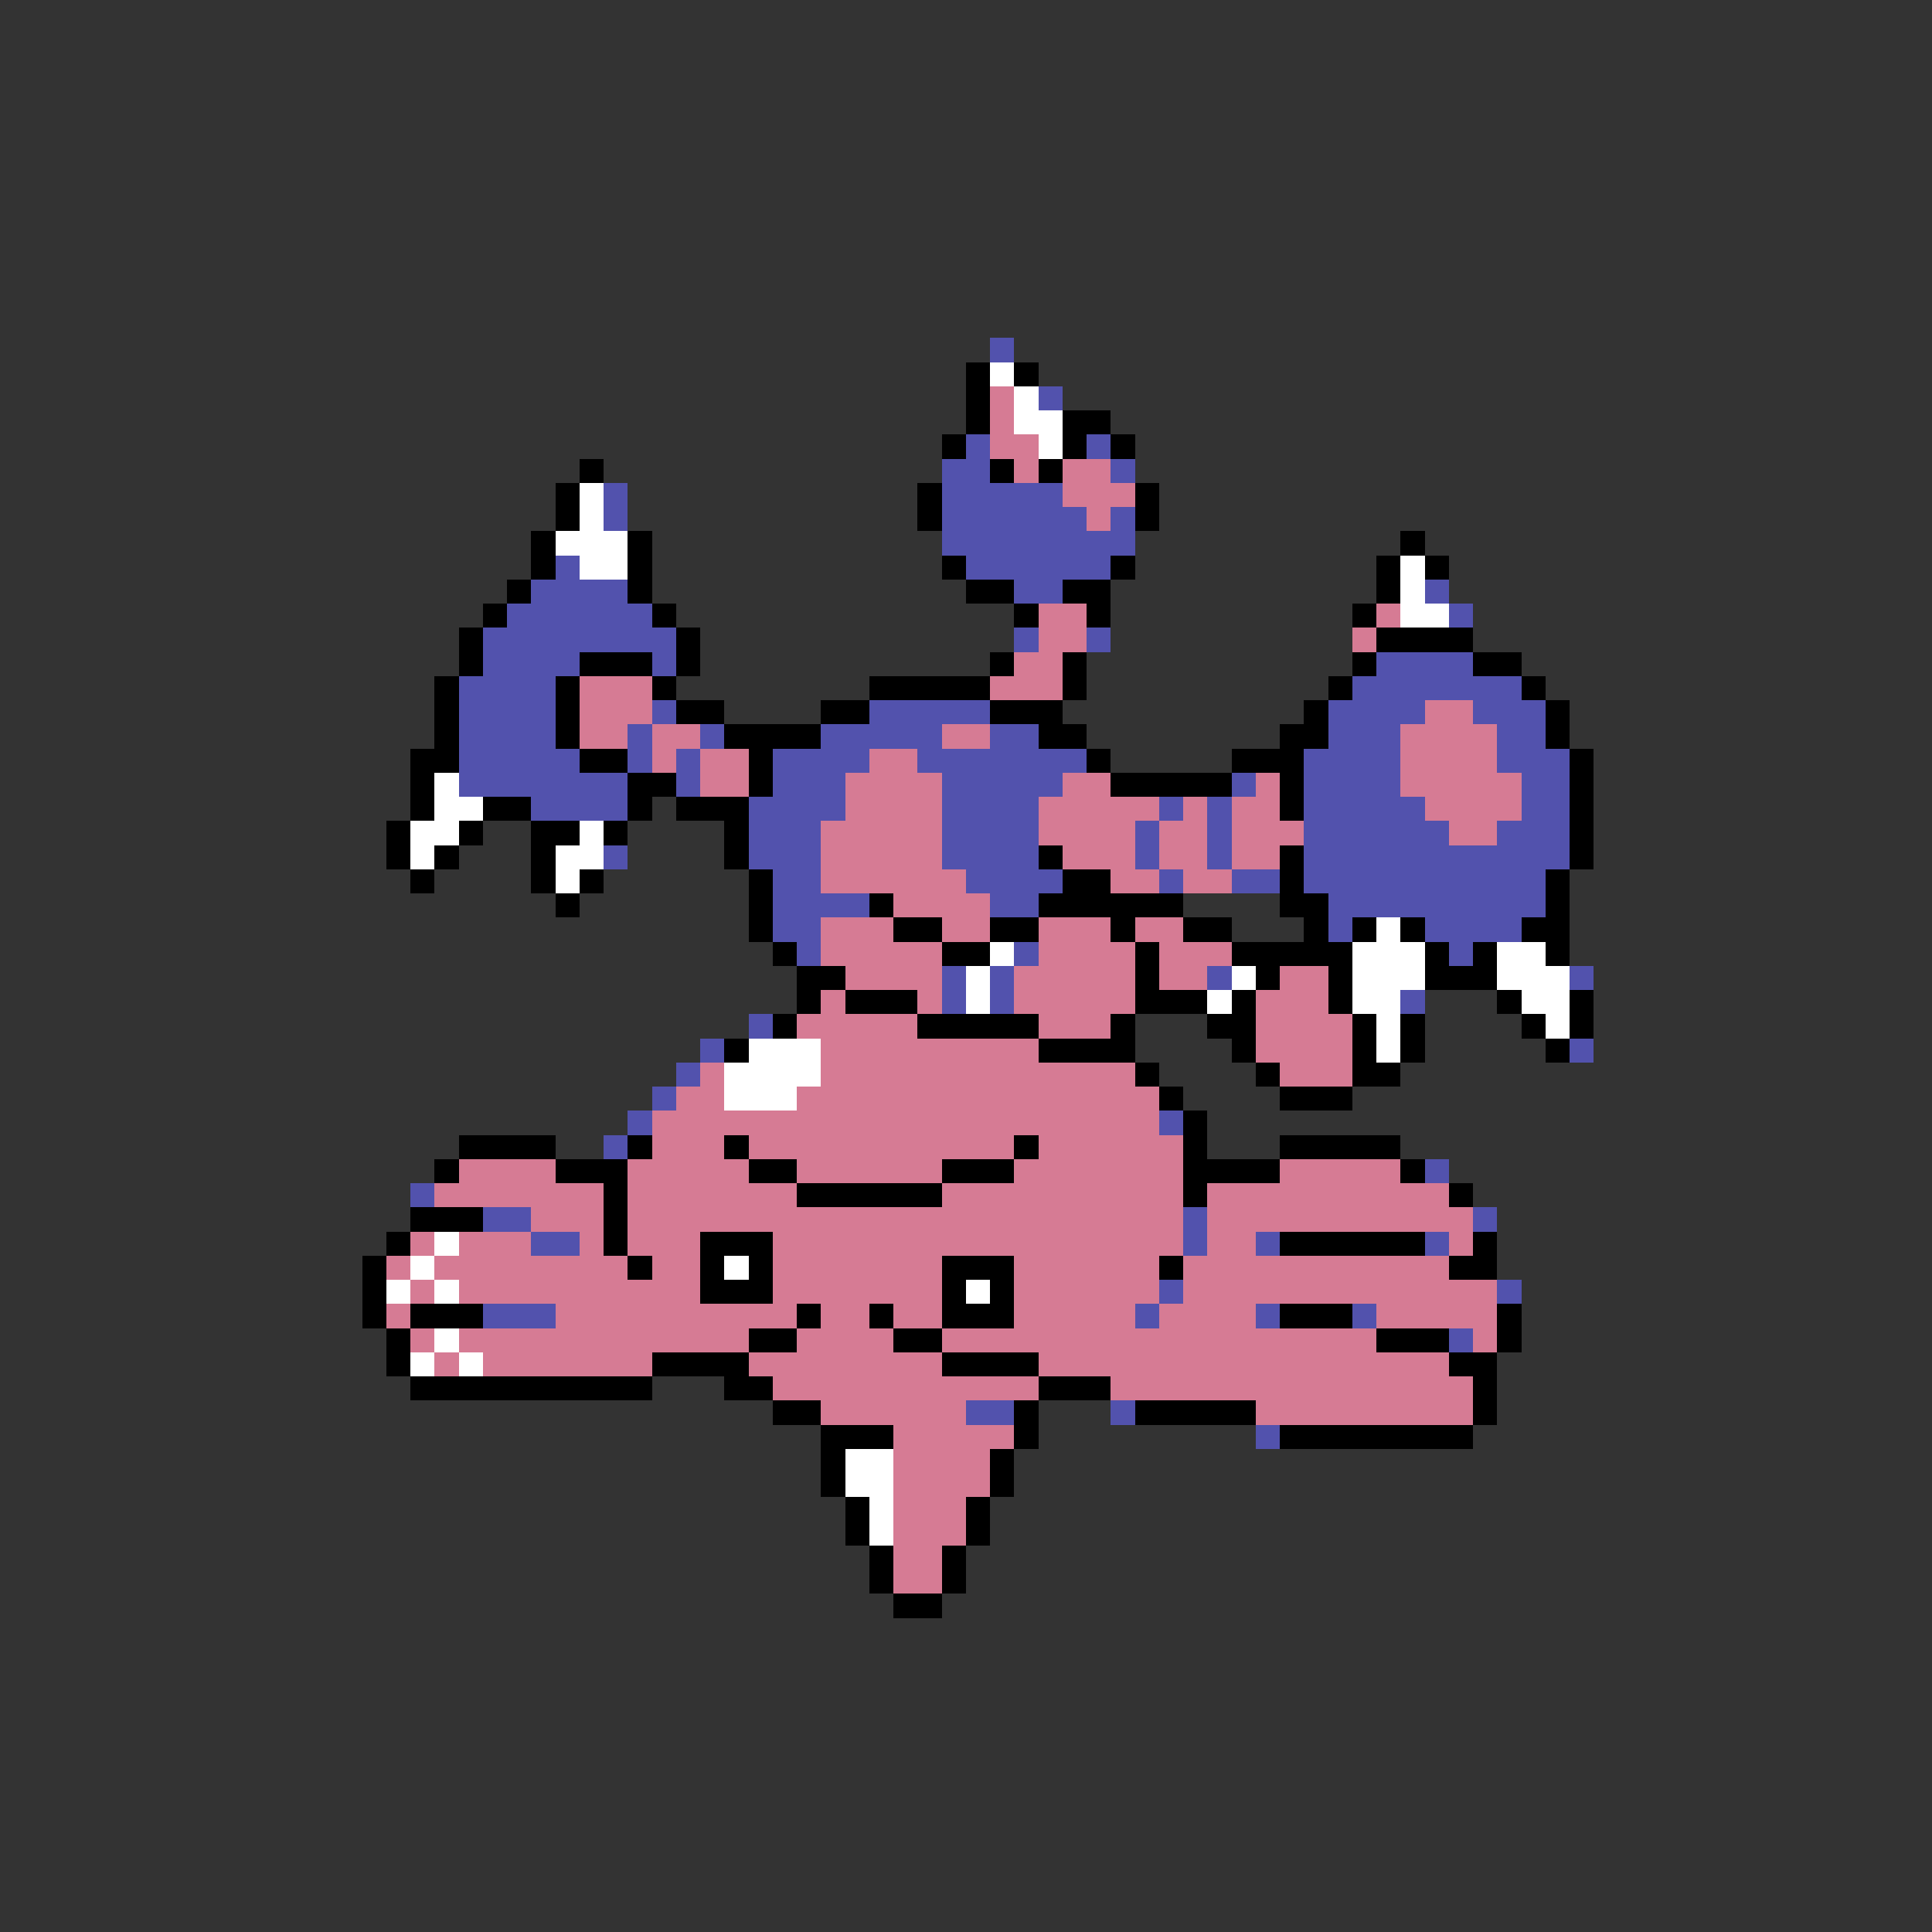 <svg xmlns="http://www.w3.org/2000/svg" viewBox="0 -0.5 80 80" shape-rendering="crispEdges">
<rect x="0" y="-0.5" width="80" height="80" fill="#333333" stroke="none"/>
<path stroke="#5252ad" d="M41 14h1M43 16h1M40 18h1M45 18h1M39 19h2M46 19h1M25 20h1M39 20h5M25 21h1M39 21h6M46 21h1M39 22h8M23 23h1M40 23h6M22 24h4M42 24h2M59 24h1M21 25h6M60 25h1M20 26h8M42 26h1M45 26h1M20 27h4M27 27h1M57 27h4M19 28h4M56 28h7M19 29h4M27 29h1M36 29h5M55 29h4M61 29h3M19 30h4M26 30h1M29 30h1M34 30h5M41 30h2M55 30h3M62 30h2M19 31h5M26 31h1M28 31h1M32 31h4M38 31h7M54 31h4M62 31h3M19 32h7M28 32h1M32 32h3M39 32h5M51 32h1M54 32h4M63 32h2M22 33h4M31 33h4M39 33h4M48 33h1M50 33h1M54 33h5M63 33h2M31 34h3M39 34h4M47 34h1M50 34h1M54 34h6M62 34h3M25 35h1M31 35h3M39 35h4M47 35h1M50 35h1M54 35h11M32 36h2M40 36h4M48 36h1M51 36h2M54 36h10M32 37h4M41 37h2M55 37h9M32 38h2M55 38h1M59 38h4M33 39h1M42 39h1M60 39h1M39 40h1M41 40h1M50 40h1M65 40h1M39 41h1M41 41h1M58 41h1M31 42h1M29 43h1M65 43h1M28 44h1M27 45h1M26 46h1M48 46h1M25 47h1M59 48h1M17 49h1M20 50h2M49 50h1M61 50h1M22 51h2M49 51h1M52 51h1M59 51h1M48 53h1M62 53h1M20 54h3M47 54h1M52 54h1M56 54h1M60 55h1M40 58h2M46 58h1M52 59h1" />
<path stroke="#000000" d="M40 15h1M42 15h1M40 16h1M40 17h1M44 17h2M39 18h1M44 18h1M46 18h1M24 19h1M41 19h1M43 19h1M23 20h1M38 20h1M47 20h1M23 21h1M38 21h1M47 21h1M22 22h1M26 22h1M58 22h1M22 23h1M26 23h1M39 23h1M46 23h1M57 23h1M59 23h1M21 24h1M26 24h1M40 24h2M44 24h2M57 24h1M20 25h1M27 25h1M42 25h1M45 25h1M56 25h1M19 26h1M28 26h1M57 26h4M19 27h1M24 27h3M28 27h1M41 27h1M44 27h1M56 27h1M61 27h2M18 28h1M23 28h1M27 28h1M36 28h5M44 28h1M55 28h1M63 28h1M18 29h1M23 29h1M28 29h2M34 29h2M41 29h3M54 29h1M64 29h1M18 30h1M23 30h1M30 30h4M43 30h2M53 30h2M64 30h1M17 31h2M24 31h2M31 31h1M45 31h1M51 31h3M65 31h1M17 32h1M26 32h2M31 32h1M46 32h5M53 32h1M65 32h1M17 33h1M20 33h2M26 33h1M28 33h3M53 33h1M65 33h1M16 34h1M19 34h1M22 34h2M25 34h1M30 34h1M65 34h1M16 35h1M18 35h1M22 35h1M30 35h1M43 35h1M53 35h1M65 35h1M17 36h1M22 36h1M24 36h1M31 36h1M44 36h2M53 36h1M64 36h1M23 37h1M31 37h1M36 37h1M43 37h6M53 37h2M64 37h1M31 38h1M37 38h2M41 38h2M46 38h1M49 38h2M54 38h1M56 38h1M58 38h1M63 38h2M32 39h1M39 39h2M47 39h1M51 39h5M59 39h1M61 39h1M64 39h1M33 40h2M47 40h1M52 40h1M55 40h1M59 40h3M33 41h1M35 41h3M47 41h3M51 41h1M55 41h1M62 41h1M65 41h1M32 42h1M38 42h5M46 42h1M50 42h2M56 42h1M58 42h1M63 42h1M65 42h1M30 43h1M43 43h4M51 43h1M56 43h1M58 43h1M64 43h1M47 44h1M52 44h1M56 44h2M48 45h1M53 45h3M49 46h1M19 47h4M26 47h1M30 47h1M42 47h1M49 47h1M53 47h5M18 48h1M23 48h3M31 48h2M39 48h3M49 48h4M58 48h1M25 49h1M33 49h6M49 49h1M60 49h1M17 50h3M25 50h1M16 51h1M25 51h1M29 51h3M53 51h6M61 51h1M15 52h1M26 52h1M29 52h1M31 52h1M39 52h3M48 52h1M60 52h2M15 53h1M29 53h3M39 53h1M41 53h1M15 54h1M17 54h3M33 54h1M36 54h1M39 54h3M53 54h3M62 54h1M16 55h1M31 55h2M37 55h2M57 55h3M62 55h1M16 56h1M27 56h4M39 56h4M60 56h2M17 57h10M30 57h2M43 57h3M61 57h1M32 58h2M42 58h1M47 58h5M61 58h1M34 59h3M42 59h1M53 59h8M34 60h1M41 60h1M34 61h1M41 61h1M35 62h1M40 62h1M35 63h1M40 63h1M36 64h1M39 64h1M36 65h1M39 65h1M37 66h2" />
<path stroke="#ffffff" d="M41 15h1M42 16h1M42 17h2M43 18h1M24 20h1M24 21h1M23 22h3M24 23h2M58 23h1M58 24h1M58 25h2M18 32h1M18 33h2M17 34h2M24 34h1M17 35h1M23 35h2M23 36h1M57 38h1M41 39h1M56 39h3M62 39h2M40 40h1M51 40h1M56 40h3M62 40h3M40 41h1M50 41h1M56 41h2M63 41h2M57 42h1M64 42h1M31 43h3M57 43h1M30 44h4M30 45h3M18 51h1M17 52h1M30 52h1M16 53h1M18 53h1M40 53h1M18 55h1M17 56h1M19 56h1M35 60h2M35 61h2M36 62h1M36 63h1" />
<path stroke="#d67b94" d="M41 16h1M41 17h1M41 18h2M42 19h1M44 19h2M44 20h3M45 21h1M43 25h2M57 25h1M43 26h2M56 26h1M42 27h2M24 28h3M41 28h3M24 29h3M59 29h2M24 30h2M27 30h2M39 30h2M58 30h4M27 31h1M29 31h2M36 31h2M58 31h4M29 32h2M35 32h4M44 32h2M52 32h1M58 32h5M35 33h4M43 33h5M49 33h1M51 33h2M59 33h4M34 34h5M43 34h4M48 34h2M51 34h3M60 34h2M34 35h5M44 35h3M48 35h2M51 35h2M34 36h6M46 36h2M49 36h2M37 37h4M34 38h3M39 38h2M43 38h3M47 38h2M34 39h5M43 39h4M48 39h3M35 40h4M42 40h5M48 40h2M53 40h2M34 41h1M38 41h1M42 41h5M52 41h3M33 42h5M43 42h3M52 42h4M34 43h9M52 43h4M29 44h1M34 44h13M53 44h3M28 45h2M33 45h15M27 46h21M27 47h3M31 47h11M43 47h6M19 48h4M26 48h5M33 48h6M42 48h7M53 48h5M18 49h7M26 49h7M39 49h10M50 49h10M22 50h3M26 50h23M50 50h11M17 51h1M19 51h3M24 51h1M26 51h3M32 51h17M50 51h2M60 51h1M16 52h1M18 52h8M27 52h2M32 52h7M42 52h6M49 52h11M17 53h1M19 53h10M32 53h7M42 53h6M49 53h13M16 54h1M23 54h10M34 54h2M37 54h2M42 54h5M48 54h4M57 54h5M17 55h1M19 55h12M33 55h4M39 55h18M61 55h1M18 56h1M20 56h7M31 56h8M43 56h17M32 57h11M46 57h15M34 58h6M52 58h9M37 59h5M37 60h4M37 61h4M37 62h3M37 63h3M37 64h2M37 65h2" />
</svg>